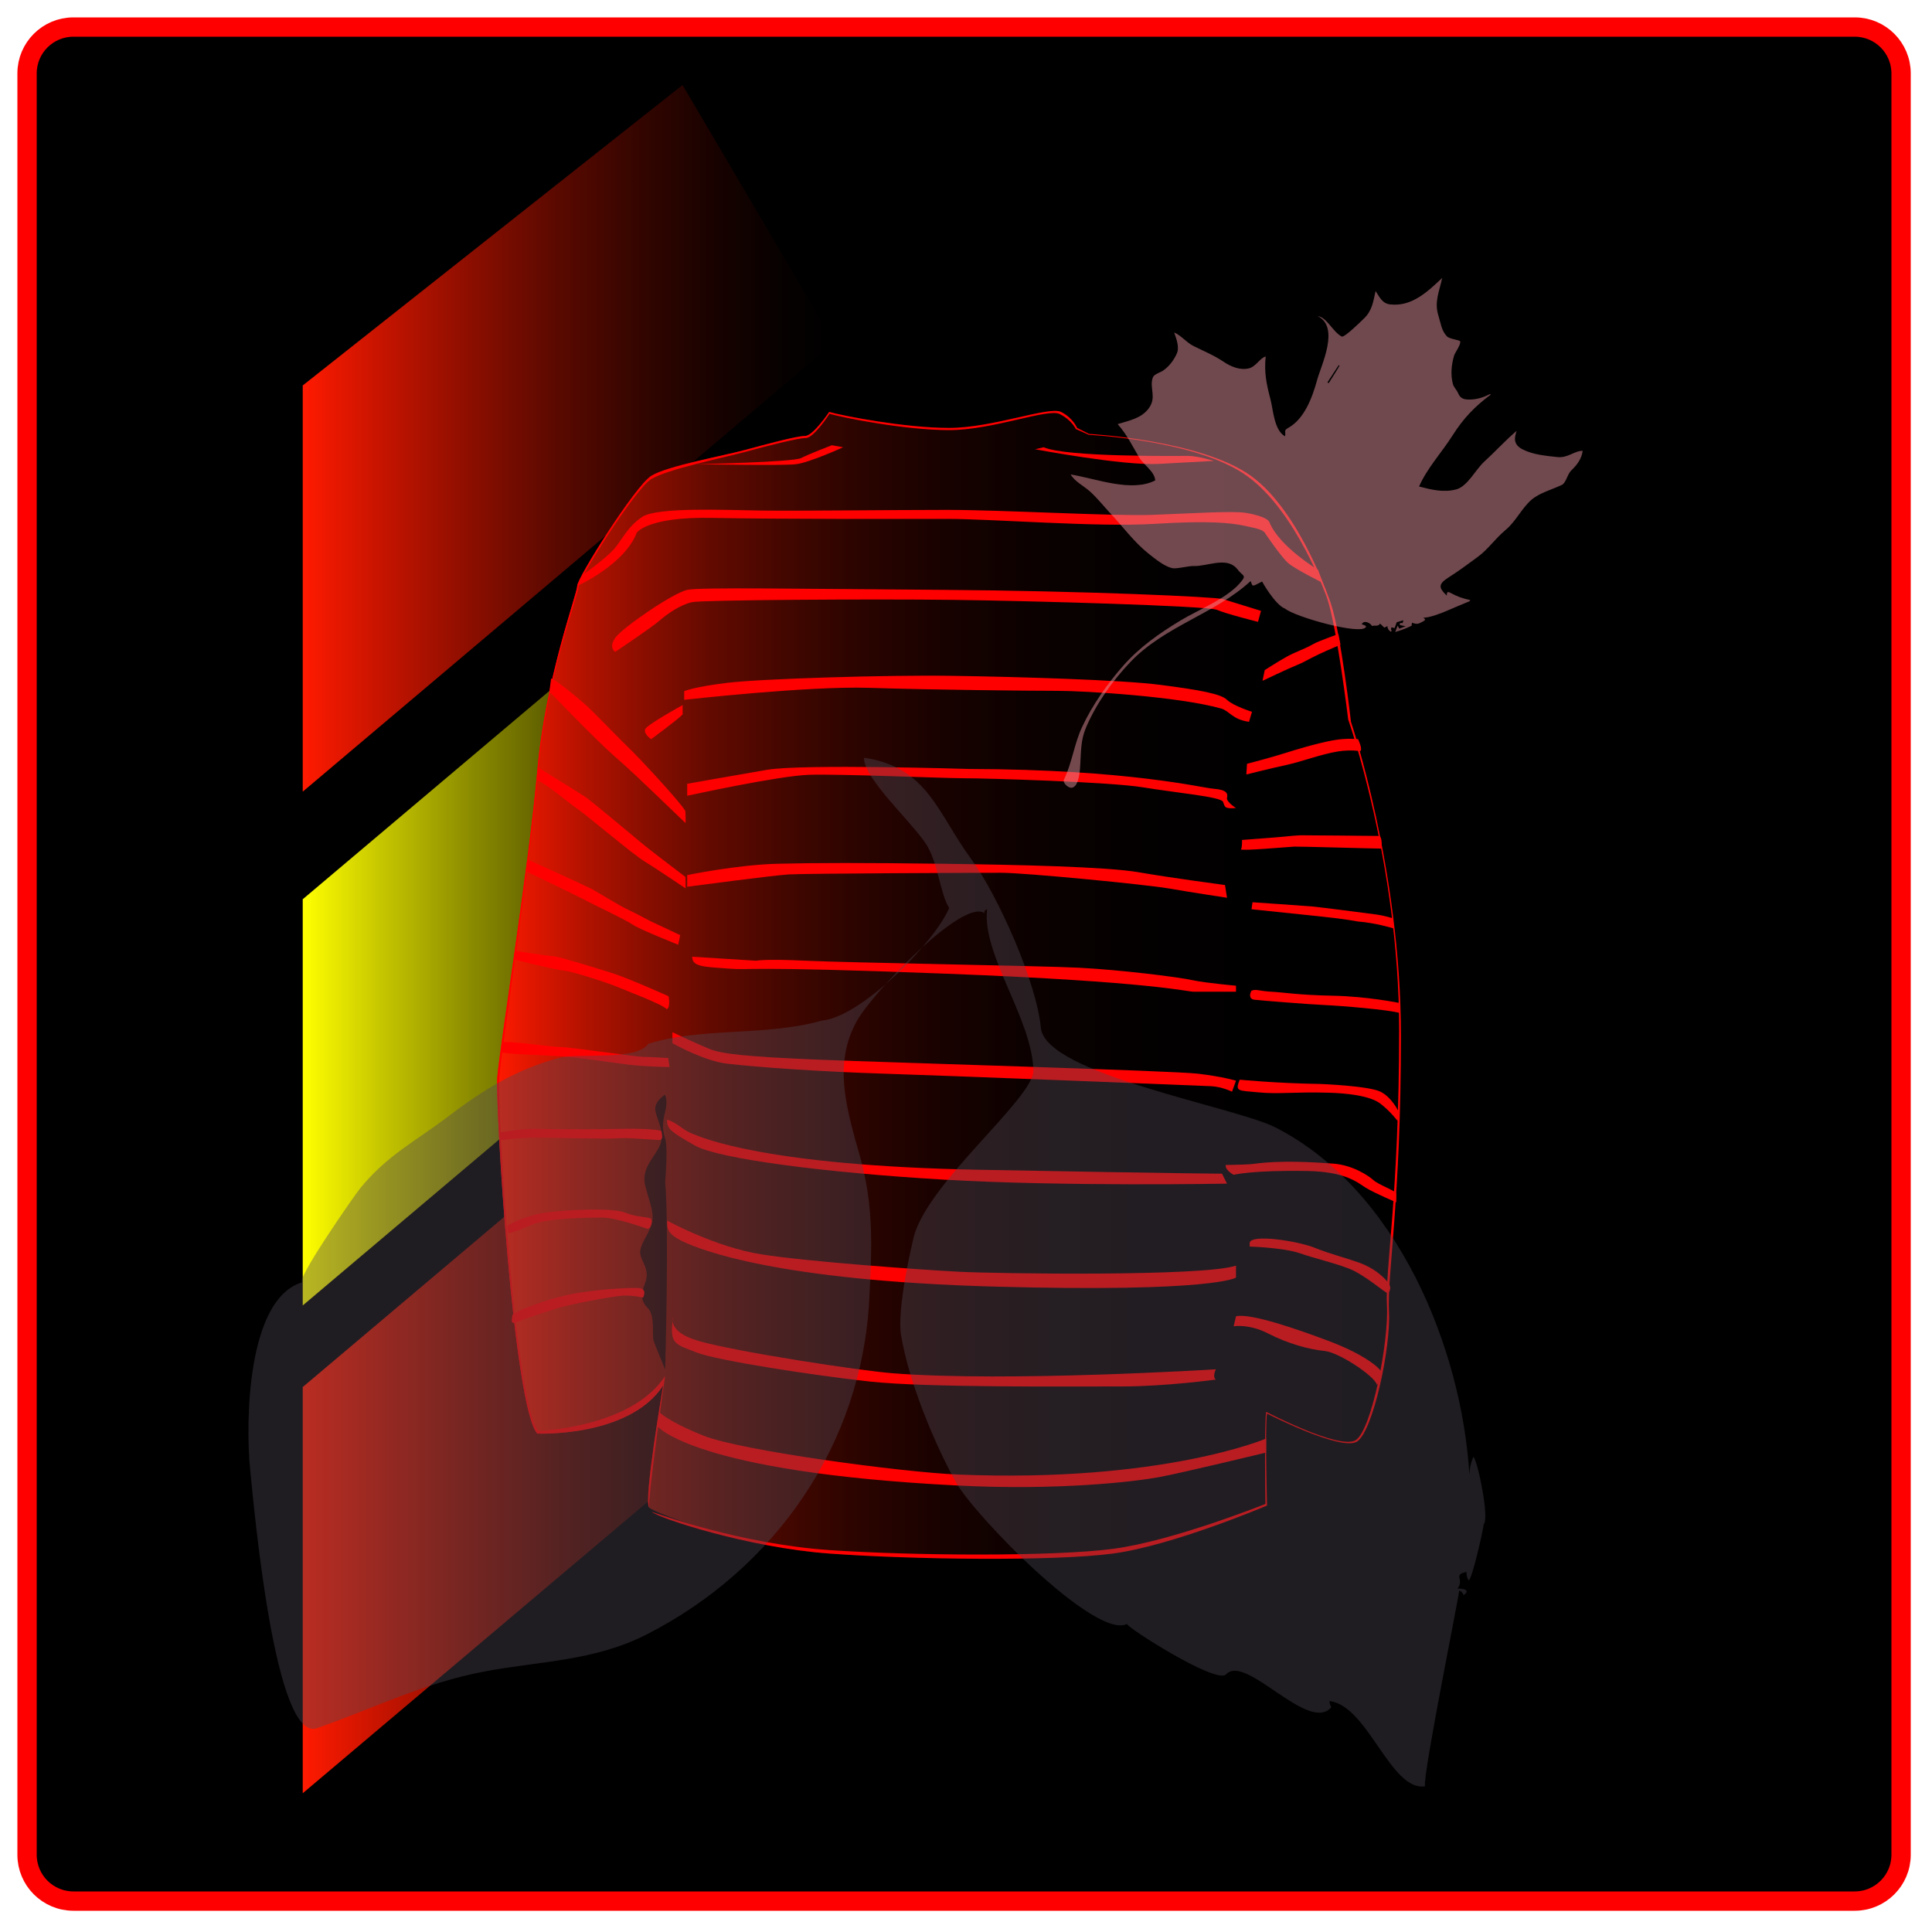 <?xml version="1.0" encoding="utf-8"?>
<!-- Generator: Adobe Illustrator 16.0.4, SVG Export Plug-In . SVG Version: 6.00 Build 0)  -->
<!DOCTYPE svg PUBLIC "-//W3C//DTD SVG 1.1//EN" "http://www.w3.org/Graphics/SVG/1.1/DTD/svg11.dtd">
<svg version="1.1" xmlns="http://www.w3.org/2000/svg" xmlns:xlink="http://www.w3.org/1999/xlink" x="0px" y="0px" width="500px"
	 height="500px" viewBox="0 0 500 500" enable-background="new 0 0 500 500" xml:space="preserve">
<g id="Layer_1">
	<path fill-rule="evenodd" clip-rule="evenodd" stroke="#FF0000" stroke-width="5" stroke-miterlimit="1" d="M492,480
		c0,6.627-5.373,12-12,12H19c-6.627,0-12-5.373-12-12V19c0-6.627,5.373-12,12-12h461c6.627,0,12,5.373,12,12V480z"/>
</g>
<g id="Layer_4">
	<g>
		<linearGradient id="SVGID_1_" gradientUnits="userSpaceOnUse" x1="78.346" y1="353.449" x2="215.892" y2="353.449">
			<stop  offset="0" style="stop-color:#FF1A00"/>
			<stop  offset="0.145" style="stop-color:#C71400"/>
			<stop  offset="0.317" style="stop-color:#8B0E00"/>
			<stop  offset="0.483" style="stop-color:#590900"/>
			<stop  offset="0.639" style="stop-color:#330500"/>
			<stop  offset="0.781" style="stop-color:#170200"/>
			<stop  offset="0.906" style="stop-color:#060100"/>
			<stop  offset="1" style="stop-color:#000000"/>
		</linearGradient>
		<polygon fill="url(#SVGID_1_)" points="215.892,242.803 215.892,347.865 78.346,464.095 78.346,358.968 		"/>
		<linearGradient id="SVGID_2_" gradientUnits="userSpaceOnUse" x1="78.346" y1="227.203" x2="215.892" y2="227.203">
			<stop  offset="0" style="stop-color:#FFFF00"/>
			<stop  offset="0.145" style="stop-color:#C7C700"/>
			<stop  offset="0.317" style="stop-color:#8B8B00"/>
			<stop  offset="0.483" style="stop-color:#595900"/>
			<stop  offset="0.639" style="stop-color:#333300"/>
			<stop  offset="0.781" style="stop-color:#171700"/>
			<stop  offset="0.906" style="stop-color:#060600"/>
			<stop  offset="1" style="stop-color:#000000"/>
		</linearGradient>
		<polygon fill="url(#SVGID_2_)" points="215.892,116.557 215.892,221.619 78.346,337.849 78.346,232.722 		"/>
		<linearGradient id="SVGID_3_" gradientUnits="userSpaceOnUse" x1="78.346" y1="113.441" x2="215.892" y2="113.441">
			<stop  offset="0" style="stop-color:#FF1A00"/>
			<stop  offset="0.145" style="stop-color:#C71400"/>
			<stop  offset="0.317" style="stop-color:#8B0E00"/>
			<stop  offset="0.483" style="stop-color:#590900"/>
			<stop  offset="0.639" style="stop-color:#330500"/>
			<stop  offset="0.781" style="stop-color:#170200"/>
			<stop  offset="0.906" style="stop-color:#060100"/>
			<stop  offset="1" style="stop-color:#000000"/>
		</linearGradient>
		<polygon fill="url(#SVGID_3_)" points="176.647,22 215.892,88.653 78.346,204.883 78.346,99.755 		"/>
	</g>
</g>
<g id="Layer_8">
	<linearGradient id="SVGID_4_" gradientUnits="userSpaceOnUse" x1="128.653" y1="254.877" x2="362.565" y2="254.877">
		<stop  offset="0" style="stop-color:#FF1A00"/>
		<stop  offset="0.037" style="stop-color:#E01700"/>
		<stop  offset="0.099" style="stop-color:#B11200"/>
		<stop  offset="0.167" style="stop-color:#870E00"/>
		<stop  offset="0.238" style="stop-color:#620A00"/>
		<stop  offset="0.316" style="stop-color:#440700"/>
		<stop  offset="0.4" style="stop-color:#2B0400"/>
		<stop  offset="0.493" style="stop-color:#180200"/>
		<stop  offset="0.602" style="stop-color:#0A0100"/>
		<stop  offset="0.739" style="stop-color:#020000"/>
		<stop  offset="1" style="stop-color:#000000"/>
	</linearGradient>
	<path fill="url(#SVGID_4_)" d="M362.565,268.04c0-42.946-12.936-81.235-12.936-81.235s-2.587-22.766-5.175-30.527
		c0,0-7.761-23.801-20.696-33.115s-41.911-10.866-41.911-10.866l-3.104-1.552c0,0-1.034-2.587-4.139-4.139
		c-3.104-1.553-17.631,4.139-28.996,4.139c-11.363,0-27.403-3.104-31.025-4.139c0,0-4.139,6.209-6.209,6.209
		s-9.831,2.069-15.522,3.622c-5.692,1.552-20.179,4.14-24.319,6.727c-4.139,2.587-19.145,26.388-19.145,28.458
		c0,2.069-8.278,24.028-10.348,47.975s-9.831,72.067-10.348,79.31c-0.518,7.244,4.139,84.856,10.348,92.101
		c0,0,23.762,1.035,32.578-12.418c0,0-5.154,30.01-3.602,31.562c1.552,1.552,25.353,10.348,46.567,11.9
		c21.214,1.552,57.951,2.069,73.473,0c15.523-2.069,39.842-12.418,39.842-12.418s-0.518-20.696,0-23.801
		c0,0,19.145,9.83,23.283,7.243c4.14-2.587,8.797-24.318,8.279-33.632S362.565,310.985,362.565,268.04z M172.155,354.448
		c0,0-2.587-6.209-3.015-7.502c-0.428-1.294,0.428-6.468-1.383-8.279c-1.811-1.811-2.07-3.363-0.776-6.727s-1.035-5.433-1.293-7.502
		c-0.259-2.07,1.811-4.398,2.846-7.244c1.035-2.846-0.259-5.433-1.552-10.349c-1.293-4.915,3.363-8.02,4.111-11.383
		c0.747-3.363-1.523-6.468-1.523-8.537c0-2.07,2.526-3.622,2.526-3.622s0.837,1.293,0.061,4.397c-0.776,3.104-0.776,4.657,0,6.985
		c0.776,2.328,0,11.125,0,11.125C173.19,317.712,172.155,354.448,172.155,354.448z"/>
	<g>
		<path fill="#FF0000" d="M174.265,340.804c0,0-1.851,3.813,6.514,6.229c9.833,2.837,41.829,7.712,50.362,8.375
			c29.838,2.316,83.531-1.034,83.531-1.034s-1.005,1.986,0,2.661c0,0-12.99,1.777-24.286,1.777c-15.781,0-50.794,0.293-65.195-1.26
			c-14.042-1.514-39.841-5.463-45.016-7.561C175.001,347.894,172.979,348.048,174.265,340.804z"/>
		<path fill="#FF0000" d="M319.878,330.647c0,0-5.691,3.881-62.349,2.328c-56.657-1.552-76.319-9.572-80.717-11.642
			c-4.398-2.07-4.139-3.622-4.139-5.434c0,0,12.418,6.834,24.318,8.72c11.9,1.888,41.135,3.992,51.225,4.509
			c10.09,0.518,63.384,1.26,71.662-1.586V330.647z"/>
		<path fill="#FF0000" d="M172.669,289.771c2.538,0.743,3.884,2.587,6.471,3.622c2.587,1.034,18.885,8.312,74.508,9.348
			c55.623,1.035,62.607,1,62.607,1l1.294,2.588c0,0-42.146,0.775-73.202-1.035c-31.058-1.812-58.481-5.433-64.431-8.796
			S172.408,292.1,172.669,289.771z"/>
		<path fill="#FF0000" d="M319.878,279.682l-1.034,2.846c0,0-2.588-1.293-5.434-1.423c-2.846-0.129-67.781-2.717-84.338-3.233
			c-16.558-0.518-32.482-1.63-40.876-2.588c-6.036-0.688-14.172-5.295-14.172-5.295v-2.846c0,0,6.672,3.165,9.651,4.348
			c3.126,1.238,9.178,1.982,28.322,2.759c19.145,0.776,91.584,2.846,98.051,3.622C316.515,278.646,319.878,279.682,319.878,279.682z
			"/>
		<path fill="#FF0000" d="M309.013,253.742c-4.478-0.988-19.662-2.777-29.752-3.295c-10.089-0.517-59.762-1.293-70.627-1.811
			s-12.936,0-12.936,0l-16.557-1.035c0,2.587,2.846,2.587,9.313,3.07c6.467,0.483,3.104-0.741,56.641,1.328
			c53.539,2.069,61.847,4.656,63.917,4.656c2.069,0,10.865,0,10.865,0v-1.552C319.878,255.104,311.781,254.353,309.013,253.742z"/>
		<path fill="#FF0000" d="M177.847,226.474v3.018c0,0,22.077-2.932,26.216-3.19c4.139-0.259,48.81-0.432,55.019-0.432
			s37.513,3.036,43.463,4.071s15.005,2.397,15.005,2.397l-0.518-3.292c0,0-13.97-1.854-22.249-3.292
			c-8.278-1.437-30.786-1.954-50.965-2.213s-32.339-0.259-42.688,0C190.782,223.8,177.847,226.474,177.847,226.474z"/>
		<path fill="#FF0000" d="M319.878,209.119c0,0-2.587-1.617-2.328-2.652c0.259-1.035,0-2.07-3.363-2.329s-21.99-5.017-63.383-5.13
			c0,0-43.205-1.338-52.26,0.214s-20.697,3.622-20.697,3.622v3.104c0,0,23.542-5.174,31.562-5.433
			c8.02-0.259,34.667,0.897,40.23,0.897c5.562,0,37.642,0.94,46.179,2.35c8.537,1.41,20.18,2.445,20.696,3.738
			C317.032,208.795,316.773,209.377,319.878,209.119z"/>
		<path fill="#FF0000" d="M324.018,184.218c0,0-4.915-1.552-6.468-3.104c-1.552-1.552-7.244-2.587-17.333-3.881
			c-10.09-1.293-36.479-2.069-53.812-2.328c-17.333-0.259-49.673,0.776-58.21,1.811c-8.538,1.035-11.125,2.156-11.125,2.156v2.242
			c0,0,32.08-3.622,47.861-3.104c15.781,0.518,41.393,0.776,48.637,0.776s31.391,1.466,42.429,4.571
			c2.227,0.626,2.857,2.822,7.243,3.449L324.018,184.218z"/>
		<path fill="#FF0000" d="M159.22,168.695c0,0,9.313-6.209,11.383-8.02s5.433-4.156,8.538-4.846
			c2.538-0.564,46.568-0.846,67.265-0.587c20.696,0.259,66.229,1.552,68.558,2.587c2.328,1.035,10.607,3.104,10.607,3.104
			l0.775-2.846c0,0-8.02-2.458-9.831-3.04c-1.811-0.582-35.96-2.134-72.697-2.393s-62.829-0.714-65.971,0
			c-3.794,0.863-16.816,9.831-18.627,12.418S159.22,168.695,159.22,168.695z"/>
		<path fill="#FF0000" d="M328.488,135.063c0,0-0.418-1.379-6.023-2.328c-3.47-0.587-14.41,0.162-24.577,0.517
			c-10.002,0.35-38.305-1.293-52.776-1.293c-14.473,0-38.375,0.302-47.947,0.173s-27.079-0.949-30.959,1.638
			c-3.881,2.587-5.26,6.037-7.329,8.365c-2.07,2.328-7.92,6.588-7.92,6.588l-1.349,2.808c0,0,12.027-5.429,15.178-13.655
			c0,0,2.645-4.191,19.529-3.848c16.989,0.345,49.125,0.259,60.781,0.259c11.659,0,38.96,2.186,53.569,1.293
			c14.591-0.891,19.921-0.259,23.543,0.518c3.621,0.776,4.866,1.022,5.433,2.244c0,0,3.968,5.862,5.778,7.415
			c1.811,1.552,8.863,5.067,8.863,5.067l-1.173-3.363C341.108,147.461,331.015,141.456,328.488,135.063z"/>
		<path fill="#FF0000" d="M314.187,119.282c0,0-4.14-1.293-6.727-1.293s-31.649,0.345-37.341-2.242l-2.241,0.517
			c0,0,22.767,4.312,32.08,3.794S314.187,119.282,314.187,119.282z"/>
		<path fill="#FF0000" d="M218.206,115.747c0,0-8.624,3.938-12.16,4.383c-3.535,0.446-25.871,0-25.871,0s25.095-0.518,27.165-1.588
			c2.069-1.07,7.934-3.312,7.934-3.312L218.206,115.747z"/>
		<path fill="#FF0000" d="M247.958,381.612c-14.486-0.592-56.399-6.209-65.971-10.089c-9.572-3.881-11.268-6.02-11.268-6.02
			l-0.57,3.614c0,0,9.25,11.891,77.809,15.341c26.115,1.313,45.62-0.999,52-2.173c6.17-1.139,27.718-6.367,27.718-6.367l-0.006-3.62
			C327.67,372.299,300.82,383.77,247.958,381.612z"/>
		<path fill="#FF0000" d="M319.273,343.237c0,0,3.968-0.689,8.971,1.897c5,2.587,10.691,4.14,14.487,4.485
			c3.794,0.344,13.107,6.553,13.625,8.796c0,0,1.378-1.898,1.206-3.104c-0.172-1.209-4.656-4.829-13.278-8.107
			c-8.625-3.275-20.699-7.417-24.406-6.554L319.273,343.237z"/>
		<path fill="#FF0000" d="M323.413,322.611c0,0,8.731,0.267,12.936,1.716c4.204,1.451,8.28,2.302,12.592,3.923
			s9.657,6.536,10.175,6.365c0.518-0.172,1.206-1.484,0-2.864c-1.207-1.379-3.448-3.588-7.588-5.053
			c-3.668-1.3-7.072-2.086-11.383-3.812c-4.313-1.724-16.56-3.622-16.731-1.206"/>
		<path fill="#FF0000" d="M317.204,301.5c0,0,4.873-0.087,6.555-0.216c1.682-0.13,6.688-1.268,21.386-0.13
			c5.003,0.389,9.102,3.161,10.307,4.269c1.301,1.197,5.907,2.804,5.907,3.493c0,0.691,0,2.243,0,2.243s-5.493-2.306-7.935-3.796
			c-1.981-1.206-4.958-4.139-15.178-4.311c-14.144-0.239-18.973,0.986-18.973,0.986S317.032,302.879,317.204,301.5z"/>
		<path fill="#FF0000" d="M320.826,279.423c0,0,9.467,0.932,20.773,1.104c0,0,12.58,0.469,15.662,2.001s4.786,5.348,4.786,5.348
			l-0.346,2.242c0,0-1.724-2.371-4.44-4.485c-2.719-2.114-8.928-2.704-13.2-2.834c-8.966-0.274-13.059,0.421-18.405-0.097
			C320.309,282.184,319.619,282.527,320.826,279.423z"/>
		<path fill="#FF0000" d="M362.29,262.177v-2.588c0,0-8.347-1.724-17.317-1.897c-8.968-0.172-12.634-0.863-15.91-1.035
			c-3.278-0.172-4.01-0.775-5.174-0.259c-0.518,0.863-0.647,2.157,0.733,2.329c1.38,0.174,14.237,1.206,18.243,1.38
			C346.871,260.278,359.531,261.313,362.29,262.177z"/>
		<path fill="#FF0000" d="M324.146,233.502c0,0,13.239,0.907,15.309,1.079c2.07,0.172,13.971,1.726,16.558,2.069
			c2.587,0.346,4.482,1.034,4.482,1.034l0.174,2.589c0,0-4.656-1.45-9.313-1.794c0,0-2.933-0.621-9.659-1.312
			c-6.726-0.689-17.808-1.855-17.808-1.855L324.146,233.502z"/>
		<path fill="#FF0000" d="M334.971,219.102c1.336-0.056,20.654,0.516,22.55,0.516c0,0,0.346-3.276-0.689-3.276
			s-19.381-0.202-20.309-0.171s-2.587,0.171-4.14,0.344c-1.552,0.173-10.952,0.862-10.952,0.862s0.087,1.898-0.259,2.415
			C320.828,220.31,333.635,219.158,334.971,219.102z"/>
		<path fill="#FF0000" d="M352.045,194.395c0,0-2.555-0.436-5.778,0.077c-4.198,0.667-9.629,2.683-13.021,3.424
			c-5.355,1.169-10.693,2.536-10.693,2.536l0.171-2.76c0,0,6.294-1.64,10.09-2.847c2.092-0.666,7.605-2.372,12.055-3.211
			c3.62-0.683,6.591-0.323,6.591-0.323S352.734,193.877,352.045,194.395z"/>
		<path fill="#FF0000" d="M346.924,166.851l-0.555-2.76c0,0-5.223,1.85-6.449,2.568c-2.228,1.303-4.6,2.01-6.882,3.277
			c-2.284,1.268-5.722,3.48-5.722,3.48l-0.582,2.781c0,0,6.785-3.241,8.959-4.104c2.006-0.795,2.681-1.392,5.725-2.819
			C343.653,168.228,346.924,166.851,346.924,166.851z"/>
		<path fill="#FF0000" d="M147.061,335.08c-4.919,1.017-14.488,4.363-14.488,5.398c0,1.034-0.776,2.587,1.552,1.552
			c2.329-1.035,7.244-2.504,10.09-3.452c2.846-0.945,14.648-3.214,17.248-3.274c2.638-0.061,4.944,0.518,4.944,0.518
			s1.351-2.371-1.236-2.479C162.583,333.234,154.046,333.635,147.061,335.08z"/>
		<path fill="#FF0000" d="M131.279,317.194c0,0,4.398-2.587,9.831-3.363c5.433-0.776,17.592-1.293,20.697,0
			c3.104,1.294,6.262,1.035,6.693,1.64c0.432,0.604-0.086,2.846-1.121,2.5c-1.035-0.346-7.987-2.864-11.609-2.864
			c-3.622,0-13.884,0.105-18.023,1.829c-4.139,1.725-6.295,2.502-6.295,2.069C131.452,318.575,131.279,317.194,131.279,317.194z"/>
		<path fill="#FF0000" d="M129.277,293.048c0,0,6.659-1.086,10.281-0.914c3.622,0.172,17.851,0.128,21.214,0.011
			c3.292-0.113,10.332,0.074,10.418,0.679s0.604,2.209-0.604,2.209s-8.435-0.691-10.763-0.433
			c-2.329,0.259-18.454-0.257-22.249-0.172c-3.795,0.087-7.521,0.604-7.521,0.604S128.76,295.117,129.277,293.048z"/>
		<path fill="#FF0000" d="M130.175,269.764c0.891-0.533,12.488,1.209,14.902,1.209c2.415,0,19.662,2.553,21.473,2.553
			c1.811,0,6.381,0.293,6.381,0.293l0.345,2.328c0,0-6.295-0.087-10.521-0.604c-4.226-0.517-12.81-1.825-17.248-2.156
			c-4.128-0.308-15.247-0.604-15.506-1.035S129.743,270.022,130.175,269.764z"/>
		<path fill="#FF0000" d="M159.994,255.501c-2.242-0.993-11.985-4.174-14.227-4.346c-2.242-0.174-12.488-2.794-12.488-2.794
			s-0.518-1.726,0.259-2.243c0,0,8.172,1.304,9.814,1.362c1.234,0.045,12.073,3.416,15.091,4.363
			c4.57,1.466,14.578,5.987,14.578,5.987s0.577,2.836-0.458,3.357C171.337,259.826,162.236,256.493,159.994,255.501z"/>
		<path fill="#FF0000" d="M136.591,222.456c0,0,14.479,6.562,16.247,7.468c1.78,0.912,7.245,4.362,9.659,5.483
			c2.415,1.122,5.347,2.779,6.123,3.123c0.776,0.345,7.416,3.483,7.416,3.483l-0.517,2.483c0,0-10.176-4.054-11.728-5.175
			c-1.552-1.12-10.675-5.454-11.383-5.863c-1.632-0.943-15.851-7.761-15.851-7.761S136.074,223.578,136.591,222.456z"/>
		<path fill="#FF0000" d="M139.379,198.705c0,0,10.605,6.536,12.172,7.59c1.541,1.037,14.043,11.528,15.346,12.59
			c1.616,1.317,10.502,8.079,10.502,8.079l0.042,2.96c0,0-8.567-5.757-10.581-6.961c-3.192-1.909-15.309-12.271-17.644-13.783
			c-1.334-0.865-8.331-6.696-9.912-7.084C138.983,201.649,139.117,199.756,139.379,198.705z"/>
		<path fill="#FF0000" d="M142.611,175.697c0.109-0.764,7.677,5.529,9.332,7.053c1.495,1.376,9.766,9.883,11.244,11.258
			c1.854,1.725,12.917,13.572,14.177,15.883c0.128,1.467,0.057,3.131,0.057,3.131c-14.268-13.726-14.605-13.959-18.719-17.593
			c-4.667-4.121-16.504-16.41-16.504-16.41S142.348,177.54,142.611,175.697z"/>
		<path fill="#FF0000" d="M176.658,184.889c-0.862,1.035-8.143,6.418-8.143,6.418s-2.051-1.398-1.534-2.605
			c0.518-1.207,9.677-6.227,9.677-6.227V184.889z"/>
	</g>
</g>
<g id="Layer_5">
	<path fill="#FF0000" d="M168.016,390.15c-0.431-2.153,4.109-34.025,4.109-34.025c-8.816,13.453-32.797,14.188-32.797,14.188
		c-6.209-7.244-10.643-84.021-10.125-91.266c0.517-7.243,8.055-55.694,10.125-79.641s10.453-45.587,10.453-47.656
		c0-2.07,14.58-25.147,18.719-27.734c4.14-2.587,18.902-5.573,24.594-7.125c5.691-1.552,13.383-3.531,15.453-3.531
		s6.141-6.266,6.141-6.266c3.622,1.035,19.559,4.219,30.922,4.219c11.364,0,25.553-5.709,28.656-4.156
		c3.105,1.552,4.156,3.875,4.156,3.875l3.375,1.5c0,0,28.018,1.343,40.953,10.656s20.719,31.656,20.719,31.656
		c2.588,7.761,5.438,31.359,5.438,31.359s13.188,37.351,13.188,80.297c0,42.945-3.674,62.062-3.156,71.375
		s-3.955,32.257-8.094,34.844s-23.168-7.347-23.168-7.347c-0.518,3.104-0.189,23.847-0.189,23.847s-23.769,9.53-39.292,11.6
		s-52.317,1.797-73.539,0.342c-22.989-1.576-43.898-9.241-45.989-9.909c1.552,1.552,24.703,9.247,45.917,10.8
		c21.214,1.552,57.951,2.069,73.473,0c15.523-2.069,39.842-12.418,39.842-12.418s-0.518-20.696,0-23.801
		c0,0,19.145,9.83,23.283,7.243c4.14-2.587,8.797-24.318,8.279-33.632s3.104-28.458,3.104-71.403
		c0-42.946-12.936-81.235-12.936-81.235s-2.587-22.766-5.175-30.527c0,0-7.761-23.801-20.696-33.115s-41.911-10.866-41.911-10.866
		l-3.104-1.552c0,0-1.034-2.587-4.139-4.139c-3.104-1.553-17.631,4.139-28.996,4.139c-11.363,0-27.403-3.104-31.025-4.139
		c0,0-4.139,6.209-6.209,6.209s-9.831,2.069-15.522,3.622c-5.692,1.552-20.179,4.14-24.319,6.727
		c-4.139,2.587-19.145,26.388-19.145,28.458c0,2.069-8.278,24.028-10.348,47.975s-9.831,72.067-10.348,79.31
		c-0.518,7.244,4.139,84.856,10.348,92.101c0,0,23.762,1.035,32.578-12.418C171.618,358.588,166.464,388.598,168.016,390.15z"/>
</g>
<g id="Layer_7">
	<g id="Leafs">
		<path opacity="0.4" fill="#504A56" enable-background="new    " d="M383.99,394.418c1.5-1.523-1.563-16.373-2.674-17.396
			c-0.666,1.511-1.011,3.078-1.033,4.698c-1.973-32.641-18.499-73.696-50.135-89.914c-10.584-5.425-59.679-13.8-60.781-25.834
			c-1.055-11.61-11.057-34.168-17.971-43.575c-8.835-12.014-11.242-23.826-27.793-26.301c-0.135,5.438,12.891,17.098,16.283,22.7
			c2.94,4.85,3.456,12.571,5.765,16.201c-3.724,8.83-22.714,28.201-32.887,29.114c-14.524,4.15-31.234,1.673-44.995,6.039
			c-3.114,4.499-18.074,2.293-23.031,3.624c-11.281,3.027-19.702,8.282-28.831,15.229c-8.522,6.485-15.503,9.799-22.612,18.424
			c-1.602,1.946-17.705,25.158-14.865,24.362c-14.787,4.139-14.831,37.175-13.7,48.388c1.15,11.428,6.479,70.858,17.287,67.078
			c14.804-5.182,27.431-11.619,43.125-14.63c14.186-2.724,28.485-2.653,42.132-9.593c33.29-16.931,55.852-49.303,57.697-86.896
			c0.651-13.196,1.215-23.705-2.332-36.555c-3.316-12.002-7.311-24.028-0.807-35.483c4.196-7.388,27.386-31.667,32.932-27.776
			c-0.057-0.518,0.178-0.858,0.702-1.016c-1.407,11.781,11.703,28.399,11.977,41.765c0.146,7.272-28.68,30.002-31.18,44.045
			c0.07-0.398-4.267,17.468-3.065,24.489c2.038,11.929,8.242,27.167,14.103,37.842c4.763,8.676,36.359,41.086,44.391,36.804
			c-0.812,0.443,23.1,15.791,25.627,13.06c5.062-5.472,21.343,15.419,27.231,8.51c-0.292-0.487-0.464-1.021-0.519-1.589
			c9.956,1.058,15.84,23.441,24.758,22.05c-0.639-2.84,9.147-50.831,8.834-50.658c0.595,0.196,0.976,0.599,1.144,1.209
			c2.591-1.861-1.95-1.725-1.599-1.688c1.984-2.422-1.369-3.594,2.37-4.331c-0.045,0.778,0.127,1.502,0.522,2.171
			C380.908,409.051,383.87,395.9,383.99,394.418C385.49,392.895,383.983,394.499,383.99,394.418z M71.853,342.026
			C71.503,343.369,71.82,342.146,71.853,342.026C71.805,342.208,71.853,342.026,71.853,342.026z M75.536,444.832
			c-0.049,0.053-0.082,0.112-0.114,0.175C75.451,444.945,75.486,444.885,75.536,444.832z M382.542,395.75
			C381.467,395.611,383.879,395.922,382.542,395.75C382.356,395.728,382.832,395.786,382.542,395.75z"/>
	</g>
	<path opacity="0.5" fill="#E1929C" enable-background="new    " d="M332.566,157.505c-2.562-0.899-6.244-7.438-5.909-7.017
		c-0.599,0.309-1.139,0.582-1.68,0.853c-0.497,0.257-0.938,0.356-1.087-0.387c-0.037-0.161-0.126-0.319-0.24-0.566
		c-9.256,8.516-22.157,11.597-31.041,20.866c-4.639,4.843-8.928,10.851-11.552,17.043c-1.384,3.266-1.263,6.118-1.486,9.554
		c-0.077,1.258-0.257,5.787-2.222,6.019c-0.851,0.103-2.418-1.25-1.985-2.134c2.134-4.43,2.604-9.145,4.688-13.603
		c2.618-5.615,6.561-11.229,10.656-15.863c4.25-4.813,9.294-8.34,14.742-11.649c4.73-2.873,12.555-5.859,15.961-10.341
		c0.722-0.942,0.662-1.16-0.201-1.896c-0.478-0.408-0.843-0.95-1.272-1.409c-2.725-2.874-7.632-0.358-10.991-0.483
		c-1.382-0.055-4.483,0.818-5.629,0.541c-2.057-0.504-4.361-2.394-5.99-3.679c-3.749-2.955-6.623-6.916-9.841-10.366
		c-1.79-1.918-3.44-4.017-5.386-5.782c-1.593-1.44-3.912-2.54-5.014-4.407c6.63,1.061,15.659,4.698,21.883,1.535
		c-0.147-2.334-3.01-4.006-4.154-5.95c-1.859-3.141-3.135-5.847-5.566-8.623c2.912-0.917,6.055-1.433,8.009-4.033
		c2.229-2.964,0.071-5.352,1.111-8.083c0.308-0.811,2.02-1.301,2.618-1.72c1.585-1.092,2.765-2.667,3.557-4.406
		c0.763-1.653-0.132-3.902-0.673-5.478c1.892,0.824,3.122,2.568,5.024,3.52c2.801,1.396,5.174,2.324,7.805,4.085
		c1.859,1.25,4.257,2.247,6.532,1.681c1.793-0.442,2.898-2.728,4.324-3.07c-0.422,4.174,0.188,7.103,1.239,11.108
		c0.715,2.746,0.943,7.975,3.744,9.545c0.368-1.046-0.501-1.434,0.801-2.143c4.219-2.312,6.271-7.861,7.532-12.441
		c1.1-3.986,5.923-13.658,0.132-16.521c2.412,0.317,3.942,4.125,6.238,5.294c0.669,0.339,5.177-4.115,5.776-4.7
		c2.108-2.019,2.377-4.403,2.978-7.083c1.018,1.552,1.72,3.241,3.781,3.467c5.655,0.636,9.761-3.377,13.461-6.858
		c-0.725,3.451-2.119,6.184-0.97,9.801c0.609,1.921,0.746,3.81,2.203,5.336c0.64,0.673,3.188,0.921,3.387,1.235
		c0.394,0.623-1.331,3.035-1.521,3.661c-0.723,2.395-0.969,4.962-0.34,7.401c0.225,0.877,1.039,1.593,1.393,2.459
		c0.574,1.452,1.708,1.604,3.012,1.582c1.881-0.024,3.6-0.581,5.25-1.449c0.037,0.069,0.084,0.124,0.124,0.192
		c-4.126,3.063-7.09,6.175-9.842,10.522c-2.823,4.46-6.562,8.423-8.689,13.244c3.163,0.825,6.402,1.621,9.659,0.737
		c2.879-0.783,5.002-5.138,7.163-7.122c2.855-2.609,5.474-5.49,8.408-8.005c-0.172,0.734-0.367,1.28-0.404,1.834
		c-0.098,1.47,0.801,2.357,1.995,2.954c2.772,1.401,5.893,1.628,8.939,1.981c2.741,0.316,4.458-1.657,6.588-1.613
		c-0.301,2.117-1.437,3.62-2.984,5.11c-0.993,0.957-1.324,3.19-2.401,3.705c-2.493,1.196-5.869,2.069-7.953,3.92
		c-2.505,2.231-4.007,5.57-6.581,7.712c-2.855,2.382-4.429,4.937-7.291,7.045c-2.481,1.833-4.871,3.597-7.487,5.263
		c-2.733,1.738-2.625,2.663-0.468,4.721c-0.021-0.946,0.199-1.119,0.942-0.723c1.755,0.948,3.186,1.471,5.125,1.875
		c-0.11,0.154-0.153,0.282-0.238,0.321c-1.955,0.797-3.896,1.621-5.833,2.46c-1.206,0.518-4.812,1.952-6.128,1.729
		c0.762,0.459,0.521,0.729,0.026,0.991c-1.371,0.721-1.501,0.824-2.915,0.352c-0.029,0.253-0.065,0.506-0.099,0.785
		c-1.406,0.689-2.731,1.191-4.234,1.622c0.21-0.558,0.397-1.037,0.632-1.661c0.165,0.321,0.258,0.506,0.414,0.793
		c0.499-0.193,1.017-0.385,1.663-0.631c-0.652-0.121-1.064-0.18-1.466-0.282c-0.215-0.468,0.014-0.642,0.673-0.53
		c0.045-0.17,0.106-0.411,0.198-0.736c-0.567,0.167-1.053,0.321-1.732,0.523c-0.13,0.376-0.331,0.932-0.537,1.522
		c-0.248-0.067-0.527-0.15-0.796-0.225c-0.177,0.321-0.158,0.657,0.057,1.015c0.003,0.018-0.327,0.129-0.362,0.079
		c-0.49-0.367-0.741-0.838-0.77-1.391c-0.317,0.161-0.563,0.284-0.793,0.396c-0.358-0.355-0.695-0.674-1.075-1.042
		c-0.671,0.872-1.18,0.332-2.112,0.613c-0.376-0.661-1.331-1.181-2.071-1.013c-0.235,0.056-0.418,0.342-0.616,0.53
		c0.392,0.21,1.311,0.353,1.102,0.75C352.333,164.471,335.204,159.693,332.566,157.505z M346.699,94.654
		c-0.082-0.052-0.173-0.099-0.253-0.152c-0.972,1.486-1.936,2.97-2.906,4.466c0.111,0.064,0.223,0.136,0.324,0.203
		C344.815,97.67,345.756,96.162,346.699,94.654C346.616,94.604,345.756,96.162,346.699,94.654z"/>
</g>
</svg>
